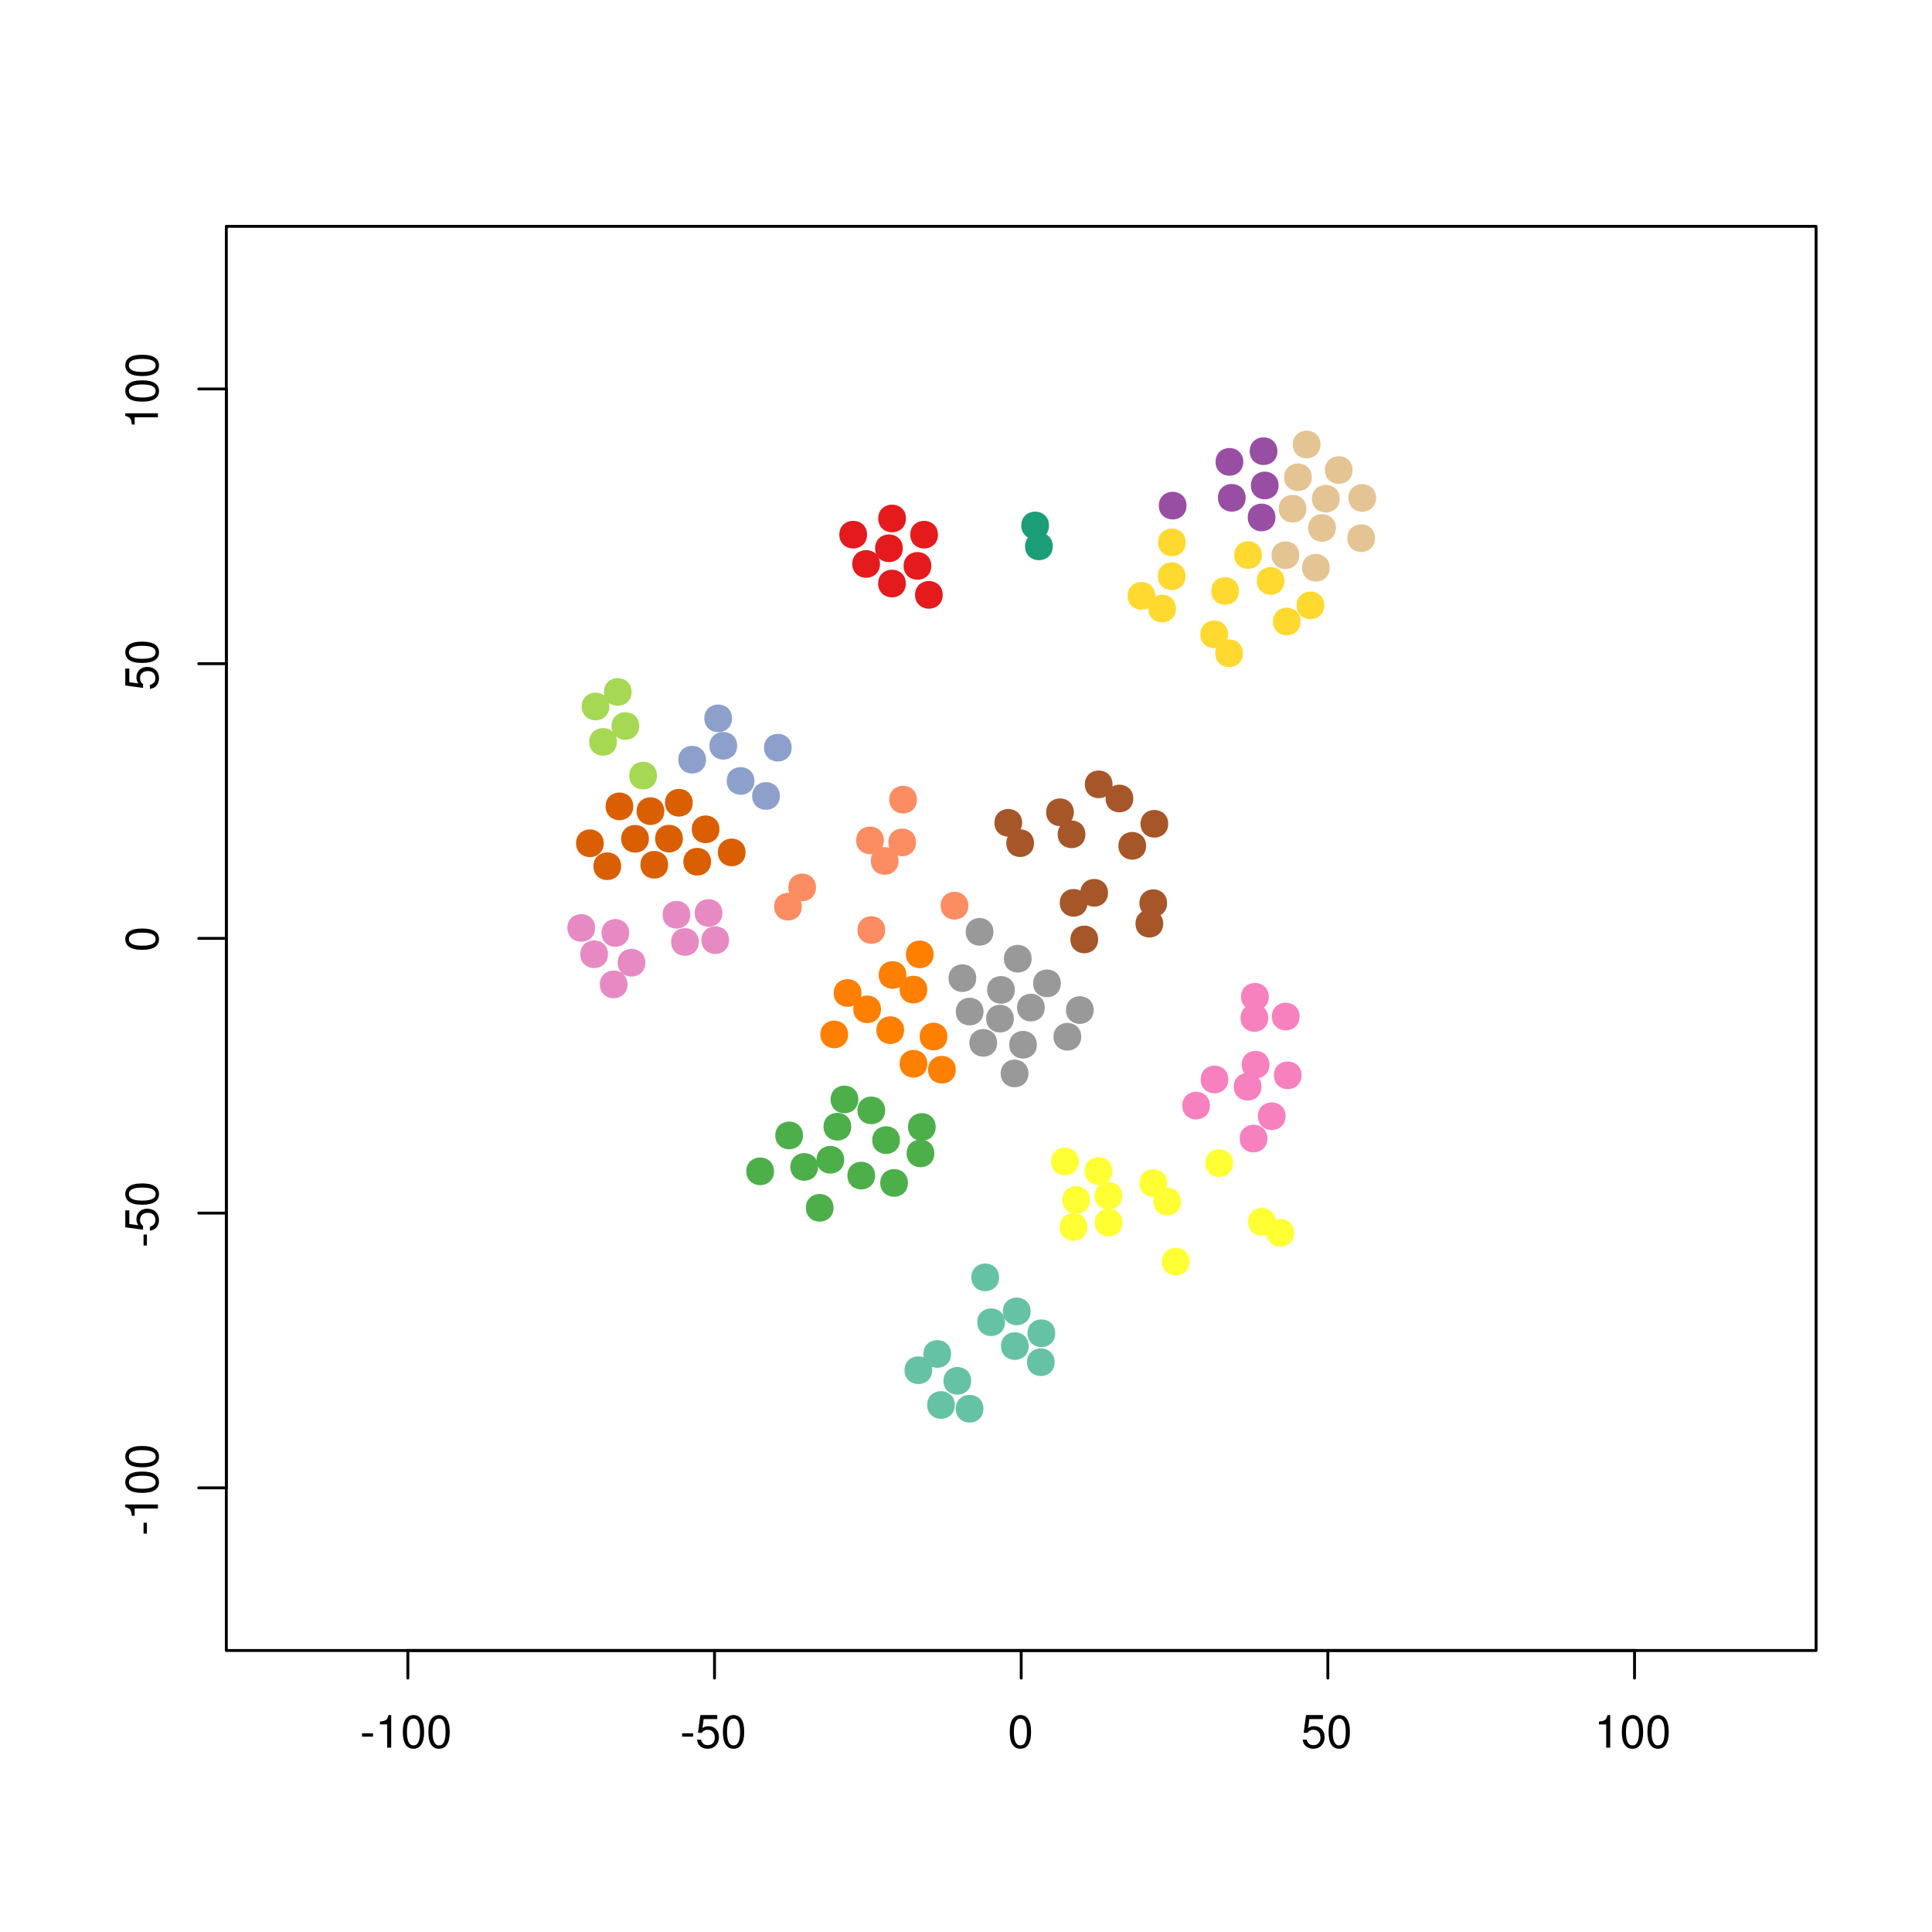 <?xml version="1.0" encoding="UTF-8"?>
<svg xmlns="http://www.w3.org/2000/svg" xmlns:xlink="http://www.w3.org/1999/xlink" width="504pt" height="504pt" viewBox="0 0 504 504" version="1.1">
<defs>
<g>
<symbol overflow="visible" id="glyph0-0">
<path style="stroke:none;" d=""/>
</symbol>
<symbol overflow="visible" id="glyph0-1">
<path style="stroke:none;" d="M 3.406 -3.75 L 0.547 -3.75 L 0.547 -2.875 L 3.406 -2.875 L 3.406 -3.75 Z M 3.406 -3.75 "/>
</symbol>
<symbol overflow="visible" id="glyph0-2">
<path style="stroke:none;" d="M 3.109 -6.062 L 3.109 0 L 4.156 0 L 4.156 -8.516 L 3.469 -8.516 C 3.094 -7.203 2.859 -7.016 1.219 -6.812 L 1.219 -6.062 L 3.109 -6.062 Z M 3.109 -6.062 "/>
</symbol>
<symbol overflow="visible" id="glyph0-3">
<path style="stroke:none;" d="M 3.297 -8.516 C 2.516 -8.516 1.781 -8.156 1.344 -7.578 C 0.797 -6.828 0.516 -5.688 0.516 -4.109 C 0.516 -1.25 1.469 0.281 3.297 0.281 C 5.094 0.281 6.078 -1.25 6.078 -4.047 C 6.078 -5.703 5.812 -6.797 5.25 -7.578 C 4.812 -8.172 4.109 -8.516 3.297 -8.516 Z M 3.297 -7.578 C 4.438 -7.578 5 -6.422 5 -4.141 C 5 -1.734 4.453 -0.594 3.281 -0.594 C 2.156 -0.594 1.594 -1.781 1.594 -4.109 C 1.594 -6.438 2.156 -7.578 3.297 -7.578 Z M 3.297 -7.578 "/>
</symbol>
<symbol overflow="visible" id="glyph0-4">
<path style="stroke:none;" d="M 5.719 -8.516 L 1.312 -8.516 L 0.688 -3.875 L 1.656 -3.875 C 2.141 -4.469 2.562 -4.672 3.219 -4.672 C 4.359 -4.672 5.078 -3.891 5.078 -2.625 C 5.078 -1.406 4.375 -0.656 3.219 -0.656 C 2.297 -0.656 1.734 -1.125 1.469 -2.094 L 0.422 -2.094 C 0.562 -1.391 0.688 -1.062 0.938 -0.75 C 1.422 -0.094 2.281 0.281 3.234 0.281 C 4.953 0.281 6.156 -0.969 6.156 -2.766 C 6.156 -4.453 5.047 -5.609 3.406 -5.609 C 2.812 -5.609 2.328 -5.453 1.844 -5.094 L 2.172 -7.469 L 5.719 -7.469 L 5.719 -8.516 Z M 5.719 -8.516 "/>
</symbol>
<symbol overflow="visible" id="glyph1-0">
<path style="stroke:none;" d=""/>
</symbol>
<symbol overflow="visible" id="glyph1-1">
<path style="stroke:none;" d="M -3.75 -3.406 L -3.75 -0.547 L -2.875 -0.547 L -2.875 -3.406 L -3.75 -3.406 Z M -3.75 -3.406 "/>
</symbol>
<symbol overflow="visible" id="glyph1-2">
<path style="stroke:none;" d="M -6.062 -3.109 L 0 -3.109 L 0 -4.156 L -8.516 -4.156 L -8.516 -3.469 C -7.203 -3.094 -7.016 -2.859 -6.812 -1.219 L -6.062 -1.219 L -6.062 -3.109 Z M -6.062 -3.109 "/>
</symbol>
<symbol overflow="visible" id="glyph1-3">
<path style="stroke:none;" d="M -8.516 -3.297 C -8.516 -2.516 -8.156 -1.781 -7.578 -1.344 C -6.828 -0.797 -5.688 -0.516 -4.109 -0.516 C -1.25 -0.516 0.281 -1.469 0.281 -3.297 C 0.281 -5.094 -1.25 -6.078 -4.047 -6.078 C -5.703 -6.078 -6.797 -5.812 -7.578 -5.25 C -8.172 -4.812 -8.516 -4.109 -8.516 -3.297 Z M -7.578 -3.297 C -7.578 -4.438 -6.422 -5 -4.141 -5 C -1.734 -5 -0.594 -4.453 -0.594 -3.281 C -0.594 -2.156 -1.781 -1.594 -4.109 -1.594 C -6.438 -1.594 -7.578 -2.156 -7.578 -3.297 Z M -7.578 -3.297 "/>
</symbol>
<symbol overflow="visible" id="glyph1-4">
<path style="stroke:none;" d="M -8.516 -5.719 L -8.516 -1.312 L -3.875 -0.688 L -3.875 -1.656 C -4.469 -2.141 -4.672 -2.562 -4.672 -3.219 C -4.672 -4.359 -3.891 -5.078 -2.625 -5.078 C -1.406 -5.078 -0.656 -4.375 -0.656 -3.219 C -0.656 -2.297 -1.125 -1.734 -2.094 -1.469 L -2.094 -0.422 C -1.391 -0.562 -1.062 -0.688 -0.75 -0.938 C -0.094 -1.422 0.281 -2.281 0.281 -3.234 C 0.281 -4.953 -0.969 -6.156 -2.766 -6.156 C -4.453 -6.156 -5.609 -5.047 -5.609 -3.406 C -5.609 -2.812 -5.453 -2.328 -5.094 -1.844 L -7.469 -2.172 L -7.469 -5.719 L -8.516 -5.719 Z M -8.516 -5.719 "/>
</symbol>
</g>
<clipPath id="clip1">
  <path d="M 59.039 59.039 L 474.758 59.039 L 474.758 431.559 L 59.039 431.559 Z M 59.039 59.039 "/>
</clipPath>
<clipPath id="clip2">
  <path d="M 0 0 L 505 0 L 505 505 L 0 505 Z M 0 0 "/>
</clipPath>
</defs>
<g id="surface0">
<rect x="0" y="0" width="504" height="504" style="fill:rgb(100%,100%,100%);fill-opacity:1;stroke:none;"/>
<g clip-path="url(#clip1)" clip-rule="nonzero">
<path style="fill-rule:nonzero;fill:rgb(90.588%,54.118%,76.471%);fill-opacity:1;stroke-width:0.75;stroke-linecap:round;stroke-linejoin:round;stroke:rgb(90.588%,54.118%,76.471%);stroke-opacity:1;stroke-miterlimit:10;" d="M 158.23 248.941 C 158.23 253.258 151.75 253.258 151.75 248.941 C 151.75 244.621 158.23 244.621 158.23 248.941 "/>
<path style="fill-rule:nonzero;fill:rgb(90.588%,54.118%,76.471%);fill-opacity:1;stroke-width:0.75;stroke-linecap:round;stroke-linejoin:round;stroke:rgb(90.588%,54.118%,76.471%);stroke-opacity:1;stroke-miterlimit:10;" d="M 167.977 251.148 C 167.977 255.469 161.5 255.469 161.5 251.148 C 161.5 246.828 167.977 246.828 167.977 251.148 "/>
<path style="fill-rule:nonzero;fill:rgb(85.098%,37.255%,0.784%);fill-opacity:1;stroke-width:0.75;stroke-linecap:round;stroke-linejoin:round;stroke:rgb(85.098%,37.255%,0.784%);stroke-opacity:1;stroke-miterlimit:10;" d="M 173.918 225.59 C 173.918 229.91 167.438 229.91 167.438 225.59 C 167.438 221.27 173.918 221.27 173.918 225.59 "/>
<path style="fill-rule:nonzero;fill:rgb(85.098%,37.255%,0.784%);fill-opacity:1;stroke-width:0.75;stroke-linecap:round;stroke-linejoin:round;stroke:rgb(85.098%,37.255%,0.784%);stroke-opacity:1;stroke-miterlimit:10;" d="M 177.762 218.773 C 177.762 223.094 171.281 223.094 171.281 218.773 C 171.281 214.453 177.762 214.453 177.762 218.773 "/>
<path style="fill-rule:nonzero;fill:rgb(90.588%,54.118%,76.471%);fill-opacity:1;stroke-width:0.75;stroke-linecap:round;stroke-linejoin:round;stroke:rgb(90.588%,54.118%,76.471%);stroke-opacity:1;stroke-miterlimit:10;" d="M 163.762 243.375 C 163.762 247.695 157.281 247.695 157.281 243.375 C 157.281 239.055 163.762 239.055 163.762 243.375 "/>
<path style="fill-rule:nonzero;fill:rgb(90.588%,54.118%,76.471%);fill-opacity:1;stroke-width:0.75;stroke-linecap:round;stroke-linejoin:round;stroke:rgb(90.588%,54.118%,76.471%);stroke-opacity:1;stroke-miterlimit:10;" d="M 154.867 242.07 C 154.867 246.391 148.387 246.391 148.387 242.07 C 148.387 237.75 154.867 237.75 154.867 242.07 "/>
<path style="fill-rule:nonzero;fill:rgb(90.588%,54.118%,76.471%);fill-opacity:1;stroke-width:0.75;stroke-linecap:round;stroke-linejoin:round;stroke:rgb(90.588%,54.118%,76.471%);stroke-opacity:1;stroke-miterlimit:10;" d="M 163.324 256.805 C 163.324 261.125 156.844 261.125 156.844 256.805 C 156.844 252.484 163.324 252.484 163.324 256.805 "/>
<path style="fill-rule:nonzero;fill:rgb(100%,85.098%,18.431%);fill-opacity:1;stroke-width:0.75;stroke-linecap:round;stroke-linejoin:round;stroke:rgb(100%,85.098%,18.431%);stroke-opacity:1;stroke-miterlimit:10;" d="M 306.391 158.754 C 306.391 163.074 299.914 163.074 299.914 158.754 C 299.914 154.434 306.391 154.434 306.391 158.754 "/>
<path style="fill-rule:nonzero;fill:rgb(100%,85.098%,18.431%);fill-opacity:1;stroke-width:0.75;stroke-linecap:round;stroke-linejoin:round;stroke:rgb(100%,85.098%,18.431%);stroke-opacity:1;stroke-miterlimit:10;" d="M 334.715 151.547 C 334.715 155.867 328.234 155.867 328.234 151.547 C 328.234 147.227 334.715 147.227 334.715 151.547 "/>
<path style="fill-rule:nonzero;fill:rgb(100%,85.098%,18.431%);fill-opacity:1;stroke-width:0.75;stroke-linecap:round;stroke-linejoin:round;stroke:rgb(100%,85.098%,18.431%);stroke-opacity:1;stroke-miterlimit:10;" d="M 323.875 170.422 C 323.875 174.742 317.398 174.742 317.398 170.422 C 317.398 166.102 323.875 166.102 323.875 170.422 "/>
<path style="fill-rule:nonzero;fill:rgb(55.294%,62.745%,79.608%);fill-opacity:1;stroke-width:0.75;stroke-linecap:round;stroke-linejoin:round;stroke:rgb(55.294%,62.745%,79.608%);stroke-opacity:1;stroke-miterlimit:10;" d="M 206.152 195.047 C 206.152 199.367 199.672 199.367 199.672 195.047 C 199.672 190.727 206.152 190.727 206.152 195.047 "/>
<path style="fill-rule:nonzero;fill:rgb(100%,85.098%,18.431%);fill-opacity:1;stroke-width:0.75;stroke-linecap:round;stroke-linejoin:round;stroke:rgb(100%,85.098%,18.431%);stroke-opacity:1;stroke-miterlimit:10;" d="M 345.09 157.922 C 345.09 162.242 338.609 162.242 338.609 157.922 C 338.609 153.602 345.09 153.602 345.09 157.922 "/>
<path style="fill-rule:nonzero;fill:rgb(100%,85.098%,18.431%);fill-opacity:1;stroke-width:0.75;stroke-linecap:round;stroke-linejoin:round;stroke:rgb(100%,85.098%,18.431%);stroke-opacity:1;stroke-miterlimit:10;" d="M 308.902 150.312 C 308.902 154.633 302.422 154.633 302.422 150.312 C 302.422 145.992 308.902 145.992 308.902 150.312 "/>
<path style="fill-rule:nonzero;fill:rgb(60%,60%,60%);fill-opacity:1;stroke-width:0.75;stroke-linecap:round;stroke-linejoin:round;stroke:rgb(60%,60%,60%);stroke-opacity:1;stroke-miterlimit:10;" d="M 264.098 265.734 C 264.098 270.055 257.621 270.055 257.621 265.734 C 257.621 261.414 264.098 261.414 264.098 265.734 "/>
<path style="fill-rule:nonzero;fill:rgb(100%,85.098%,18.431%);fill-opacity:1;stroke-width:0.75;stroke-linecap:round;stroke-linejoin:round;stroke:rgb(100%,85.098%,18.431%);stroke-opacity:1;stroke-miterlimit:10;" d="M 328.82 144.793 C 328.82 149.113 322.34 149.113 322.34 144.793 C 322.34 140.477 328.82 140.477 328.82 144.793 "/>
<path style="fill-rule:nonzero;fill:rgb(89.804%,76.863%,58.039%);fill-opacity:1;stroke-width:0.75;stroke-linecap:round;stroke-linejoin:round;stroke:rgb(89.804%,76.863%,58.039%);stroke-opacity:1;stroke-miterlimit:10;" d="M 346.52 148.102 C 346.52 152.422 340.039 152.422 340.039 148.102 C 340.039 143.781 346.52 143.781 346.52 148.102 "/>
<path style="fill-rule:nonzero;fill:rgb(89.804%,76.863%,58.039%);fill-opacity:1;stroke-width:0.75;stroke-linecap:round;stroke-linejoin:round;stroke:rgb(89.804%,76.863%,58.039%);stroke-opacity:1;stroke-miterlimit:10;" d="M 338.562 144.836 C 338.562 149.156 332.082 149.156 332.082 144.836 C 332.082 140.516 338.562 140.516 338.562 144.836 "/>
<path style="fill-rule:nonzero;fill:rgb(100%,85.098%,18.431%);fill-opacity:1;stroke-width:0.75;stroke-linecap:round;stroke-linejoin:round;stroke:rgb(100%,85.098%,18.431%);stroke-opacity:1;stroke-miterlimit:10;" d="M 319.984 165.484 C 319.984 169.805 313.504 169.805 313.504 165.484 C 313.504 161.164 319.984 161.164 319.984 165.484 "/>
<path style="fill-rule:nonzero;fill:rgb(100%,85.098%,18.431%);fill-opacity:1;stroke-width:0.75;stroke-linecap:round;stroke-linejoin:round;stroke:rgb(100%,85.098%,18.431%);stroke-opacity:1;stroke-miterlimit:10;" d="M 300.996 155.441 C 300.996 159.762 294.516 159.762 294.516 155.441 C 294.516 151.121 300.996 151.121 300.996 155.441 "/>
<path style="fill-rule:nonzero;fill:rgb(100%,85.098%,18.431%);fill-opacity:1;stroke-width:0.75;stroke-linecap:round;stroke-linejoin:round;stroke:rgb(100%,85.098%,18.431%);stroke-opacity:1;stroke-miterlimit:10;" d="M 338.926 162.137 C 338.926 166.457 332.445 166.457 332.445 162.137 C 332.445 157.816 338.926 157.816 338.926 162.137 "/>
<path style="fill-rule:nonzero;fill:rgb(100%,85.098%,18.431%);fill-opacity:1;stroke-width:0.75;stroke-linecap:round;stroke-linejoin:round;stroke:rgb(100%,85.098%,18.431%);stroke-opacity:1;stroke-miterlimit:10;" d="M 322.828 154.168 C 322.828 158.488 316.348 158.488 316.348 154.168 C 316.348 149.848 322.828 149.848 322.828 154.168 "/>
<path style="fill-rule:nonzero;fill:rgb(89.804%,76.863%,58.039%);fill-opacity:1;stroke-width:0.75;stroke-linecap:round;stroke-linejoin:round;stroke:rgb(89.804%,76.863%,58.039%);stroke-opacity:1;stroke-miterlimit:10;" d="M 340.438 132.699 C 340.438 137.02 333.957 137.02 333.957 132.699 C 333.957 128.379 340.438 128.379 340.438 132.699 "/>
<path style="fill-rule:nonzero;fill:rgb(65.098%,33.725%,15.686%);fill-opacity:1;stroke-width:0.75;stroke-linecap:round;stroke-linejoin:round;stroke:rgb(65.098%,33.725%,15.686%);stroke-opacity:1;stroke-miterlimit:10;" d="M 295.262 208.305 C 295.262 212.625 288.781 212.625 288.781 208.305 C 288.781 203.984 295.262 203.984 295.262 208.305 "/>
<path style="fill-rule:nonzero;fill:rgb(30.196%,68.627%,29.02%);fill-opacity:1;stroke-width:0.75;stroke-linecap:round;stroke-linejoin:round;stroke:rgb(30.196%,68.627%,29.02%);stroke-opacity:1;stroke-miterlimit:10;" d="M 243.363 300.879 C 243.363 305.199 236.883 305.199 236.883 300.879 C 236.883 296.559 243.363 296.559 243.363 300.879 "/>
<path style="fill-rule:nonzero;fill:rgb(65.098%,33.725%,15.686%);fill-opacity:1;stroke-width:0.75;stroke-linecap:round;stroke-linejoin:round;stroke:rgb(65.098%,33.725%,15.686%);stroke-opacity:1;stroke-miterlimit:10;" d="M 266.27 214.648 C 266.27 218.969 259.789 218.969 259.789 214.648 C 259.789 210.328 266.27 210.328 266.27 214.648 "/>
<path style="fill-rule:nonzero;fill:rgb(65.098%,33.725%,15.686%);fill-opacity:1;stroke-width:0.75;stroke-linecap:round;stroke-linejoin:round;stroke:rgb(65.098%,33.725%,15.686%);stroke-opacity:1;stroke-miterlimit:10;" d="M 298.605 220.645 C 298.605 224.965 292.125 224.965 292.125 220.645 C 292.125 216.324 298.605 216.324 298.605 220.645 "/>
<path style="fill-rule:nonzero;fill:rgb(65.098%,33.725%,15.686%);fill-opacity:1;stroke-width:0.75;stroke-linecap:round;stroke-linejoin:round;stroke:rgb(65.098%,33.725%,15.686%);stroke-opacity:1;stroke-miterlimit:10;" d="M 282.77 217.652 C 282.77 221.973 276.289 221.973 276.289 217.652 C 276.289 213.332 282.77 213.332 282.77 217.652 "/>
<path style="fill-rule:nonzero;fill:rgb(65.098%,33.725%,15.686%);fill-opacity:1;stroke-width:0.75;stroke-linecap:round;stroke-linejoin:round;stroke:rgb(65.098%,33.725%,15.686%);stroke-opacity:1;stroke-miterlimit:10;" d="M 286.094 245.07 C 286.094 249.391 279.613 249.391 279.613 245.07 C 279.613 240.75 286.094 240.75 286.094 245.07 "/>
<path style="fill-rule:nonzero;fill:rgb(65.098%,33.725%,15.686%);fill-opacity:1;stroke-width:0.75;stroke-linecap:round;stroke-linejoin:round;stroke:rgb(65.098%,33.725%,15.686%);stroke-opacity:1;stroke-miterlimit:10;" d="M 288.672 232.906 C 288.672 237.227 282.191 237.227 282.191 232.906 C 282.191 228.586 288.672 228.586 288.672 232.906 "/>
<path style="fill-rule:nonzero;fill:rgb(65.098%,33.725%,15.686%);fill-opacity:1;stroke-width:0.75;stroke-linecap:round;stroke-linejoin:round;stroke:rgb(65.098%,33.725%,15.686%);stroke-opacity:1;stroke-miterlimit:10;" d="M 283.32 235.523 C 283.32 239.844 276.84 239.844 276.84 235.523 C 276.84 231.203 283.32 231.203 283.32 235.523 "/>
<path style="fill-rule:nonzero;fill:rgb(65.098%,33.725%,15.686%);fill-opacity:1;stroke-width:0.75;stroke-linecap:round;stroke-linejoin:round;stroke:rgb(65.098%,33.725%,15.686%);stroke-opacity:1;stroke-miterlimit:10;" d="M 279.758 211.891 C 279.758 216.211 273.277 216.211 273.277 211.891 C 273.277 207.574 279.758 207.574 279.758 211.891 "/>
<path style="fill-rule:nonzero;fill:rgb(65.098%,33.725%,15.686%);fill-opacity:1;stroke-width:0.75;stroke-linecap:round;stroke-linejoin:round;stroke:rgb(65.098%,33.725%,15.686%);stroke-opacity:1;stroke-miterlimit:10;" d="M 304.379 214.902 C 304.379 219.223 297.898 219.223 297.898 214.902 C 297.898 210.582 304.379 210.582 304.379 214.902 "/>
<path style="fill-rule:nonzero;fill:rgb(65.098%,33.725%,15.686%);fill-opacity:1;stroke-width:0.75;stroke-linecap:round;stroke-linejoin:round;stroke:rgb(65.098%,33.725%,15.686%);stroke-opacity:1;stroke-miterlimit:10;" d="M 304.086 235.613 C 304.086 239.934 297.609 239.934 297.609 235.613 C 297.609 231.293 304.086 231.293 304.086 235.613 "/>
<path style="fill-rule:nonzero;fill:rgb(65.098%,33.725%,15.686%);fill-opacity:1;stroke-width:0.75;stroke-linecap:round;stroke-linejoin:round;stroke:rgb(65.098%,33.725%,15.686%);stroke-opacity:1;stroke-miterlimit:10;" d="M 269.363 219.957 C 269.363 224.277 262.883 224.277 262.883 219.957 C 262.883 215.637 269.363 215.637 269.363 219.957 "/>
<path style="fill-rule:nonzero;fill:rgb(30.196%,68.627%,29.02%);fill-opacity:1;stroke-width:0.75;stroke-linecap:round;stroke-linejoin:round;stroke:rgb(30.196%,68.627%,29.02%);stroke-opacity:1;stroke-miterlimit:10;" d="M 236.477 308.586 C 236.477 312.906 229.996 312.906 229.996 308.586 C 229.996 304.266 236.477 304.266 236.477 308.586 "/>
<path style="fill-rule:nonzero;fill:rgb(65.098%,33.725%,15.686%);fill-opacity:1;stroke-width:0.75;stroke-linecap:round;stroke-linejoin:round;stroke:rgb(65.098%,33.725%,15.686%);stroke-opacity:1;stroke-miterlimit:10;" d="M 289.852 204.609 C 289.852 208.93 283.371 208.93 283.371 204.609 C 283.371 200.289 289.852 200.289 289.852 204.609 "/>
<path style="fill-rule:nonzero;fill:rgb(65.098%,33.725%,15.686%);fill-opacity:1;stroke-width:0.75;stroke-linecap:round;stroke-linejoin:round;stroke:rgb(65.098%,33.725%,15.686%);stroke-opacity:1;stroke-miterlimit:10;" d="M 303.066 240.961 C 303.066 245.281 296.586 245.281 296.586 240.961 C 296.586 236.641 303.066 236.641 303.066 240.961 "/>
<path style="fill-rule:nonzero;fill:rgb(55.294%,62.745%,79.608%);fill-opacity:1;stroke-width:0.75;stroke-linecap:round;stroke-linejoin:round;stroke:rgb(55.294%,62.745%,79.608%);stroke-opacity:1;stroke-miterlimit:10;" d="M 196.434 203.719 C 196.434 208.039 189.953 208.039 189.953 203.719 C 189.953 199.402 196.434 199.402 196.434 203.719 "/>
<path style="fill-rule:nonzero;fill:rgb(55.294%,62.745%,79.608%);fill-opacity:1;stroke-width:0.75;stroke-linecap:round;stroke-linejoin:round;stroke:rgb(55.294%,62.745%,79.608%);stroke-opacity:1;stroke-miterlimit:10;" d="M 191.93 194.551 C 191.93 198.867 185.449 198.867 185.449 194.551 C 185.449 190.23 191.93 190.23 191.93 194.551 "/>
<path style="fill-rule:nonzero;fill:rgb(55.294%,62.745%,79.608%);fill-opacity:1;stroke-width:0.75;stroke-linecap:round;stroke-linejoin:round;stroke:rgb(55.294%,62.745%,79.608%);stroke-opacity:1;stroke-miterlimit:10;" d="M 183.797 198.18 C 183.797 202.5 177.316 202.5 177.316 198.18 C 177.316 193.859 183.797 193.859 183.797 198.18 "/>
<path style="fill-rule:nonzero;fill:rgb(55.294%,62.745%,79.608%);fill-opacity:1;stroke-width:0.75;stroke-linecap:round;stroke-linejoin:round;stroke:rgb(55.294%,62.745%,79.608%);stroke-opacity:1;stroke-miterlimit:10;" d="M 190.59 187.398 C 190.59 191.715 184.109 191.715 184.109 187.398 C 184.109 183.078 190.59 183.078 190.59 187.398 "/>
<path style="fill-rule:nonzero;fill:rgb(89.412%,10.196%,10.98%);fill-opacity:1;stroke-width:0.75;stroke-linecap:round;stroke-linejoin:round;stroke:rgb(89.412%,10.196%,10.98%);stroke-opacity:1;stroke-miterlimit:10;" d="M 242.578 147.625 C 242.578 151.945 236.098 151.945 236.098 147.625 C 236.098 143.305 242.578 143.305 242.578 147.625 "/>
<path style="fill-rule:nonzero;fill:rgb(89.412%,10.196%,10.98%);fill-opacity:1;stroke-width:0.75;stroke-linecap:round;stroke-linejoin:round;stroke:rgb(89.412%,10.196%,10.98%);stroke-opacity:1;stroke-miterlimit:10;" d="M 235.137 143.031 C 235.137 147.352 228.66 147.352 228.66 143.031 C 228.66 138.711 235.137 138.711 235.137 143.031 "/>
<path style="fill-rule:nonzero;fill:rgb(10.588%,61.961%,46.667%);fill-opacity:1;stroke-width:0.75;stroke-linecap:round;stroke-linejoin:round;stroke:rgb(10.588%,61.961%,46.667%);stroke-opacity:1;stroke-miterlimit:10;" d="M 274.258 142.531 C 274.258 146.852 267.777 146.852 267.777 142.531 C 267.777 138.211 274.258 138.211 274.258 142.531 "/>
<path style="fill-rule:nonzero;fill:rgb(89.412%,10.196%,10.98%);fill-opacity:1;stroke-width:0.75;stroke-linecap:round;stroke-linejoin:round;stroke:rgb(89.412%,10.196%,10.98%);stroke-opacity:1;stroke-miterlimit:10;" d="M 235.93 152.227 C 235.93 156.547 229.449 156.547 229.449 152.227 C 229.449 147.906 235.93 147.906 235.93 152.227 "/>
<path style="fill-rule:nonzero;fill:rgb(10.588%,61.961%,46.667%);fill-opacity:1;stroke-width:0.75;stroke-linecap:round;stroke-linejoin:round;stroke:rgb(10.588%,61.961%,46.667%);stroke-opacity:1;stroke-miterlimit:10;" d="M 273.277 137.078 C 273.277 141.398 266.797 141.398 266.797 137.078 C 266.797 132.758 273.277 132.758 273.277 137.078 "/>
<path style="fill-rule:nonzero;fill:rgb(89.412%,10.196%,10.98%);fill-opacity:1;stroke-width:0.75;stroke-linecap:round;stroke-linejoin:round;stroke:rgb(89.412%,10.196%,10.98%);stroke-opacity:1;stroke-miterlimit:10;" d="M 244.312 139.48 C 244.312 143.801 237.836 143.801 237.836 139.48 C 237.836 135.16 244.312 135.16 244.312 139.48 "/>
<path style="fill-rule:nonzero;fill:rgb(89.412%,10.196%,10.98%);fill-opacity:1;stroke-width:0.75;stroke-linecap:round;stroke-linejoin:round;stroke:rgb(89.412%,10.196%,10.98%);stroke-opacity:1;stroke-miterlimit:10;" d="M 229.188 147.117 C 229.188 151.438 222.707 151.438 222.707 147.117 C 222.707 142.797 229.188 142.797 229.188 147.117 "/>
<path style="fill-rule:nonzero;fill:rgb(89.412%,10.196%,10.98%);fill-opacity:1;stroke-width:0.75;stroke-linecap:round;stroke-linejoin:round;stroke:rgb(89.412%,10.196%,10.98%);stroke-opacity:1;stroke-miterlimit:10;" d="M 235.957 135.254 C 235.957 139.574 229.477 139.574 229.477 135.254 C 229.477 130.934 235.957 130.934 235.957 135.254 "/>
<path style="fill-rule:nonzero;fill:rgb(89.412%,10.196%,10.98%);fill-opacity:1;stroke-width:0.75;stroke-linecap:round;stroke-linejoin:round;stroke:rgb(89.412%,10.196%,10.98%);stroke-opacity:1;stroke-miterlimit:10;" d="M 245.559 155.184 C 245.559 159.504 239.078 159.504 239.078 155.184 C 239.078 150.863 245.559 150.863 245.559 155.184 "/>
<path style="fill-rule:nonzero;fill:rgb(89.412%,10.196%,10.98%);fill-opacity:1;stroke-width:0.75;stroke-linecap:round;stroke-linejoin:round;stroke:rgb(89.412%,10.196%,10.98%);stroke-opacity:1;stroke-miterlimit:10;" d="M 225.812 139.477 C 225.812 143.797 219.332 143.797 219.332 139.477 C 219.332 135.156 225.812 135.156 225.812 139.477 "/>
<path style="fill-rule:nonzero;fill:rgb(60%,60%,60%);fill-opacity:1;stroke-width:0.75;stroke-linecap:round;stroke-linejoin:round;stroke:rgb(60%,60%,60%);stroke-opacity:1;stroke-miterlimit:10;" d="M 264.363 258.242 C 264.363 262.562 257.883 262.562 257.883 258.242 C 257.883 253.922 264.363 253.922 264.363 258.242 "/>
<path style="fill-rule:nonzero;fill:rgb(60%,60%,60%);fill-opacity:1;stroke-width:0.75;stroke-linecap:round;stroke-linejoin:round;stroke:rgb(60%,60%,60%);stroke-opacity:1;stroke-miterlimit:10;" d="M 284.934 263.5 C 284.934 267.82 278.453 267.82 278.453 263.5 C 278.453 259.18 284.934 259.18 284.934 263.5 "/>
<path style="fill-rule:nonzero;fill:rgb(60%,60%,60%);fill-opacity:1;stroke-width:0.75;stroke-linecap:round;stroke-linejoin:round;stroke:rgb(60%,60%,60%);stroke-opacity:1;stroke-miterlimit:10;" d="M 281.684 270.457 C 281.684 274.777 275.203 274.777 275.203 270.457 C 275.203 266.137 281.684 266.137 281.684 270.457 "/>
<path style="fill-rule:nonzero;fill:rgb(60%,60%,60%);fill-opacity:1;stroke-width:0.75;stroke-linecap:round;stroke-linejoin:round;stroke:rgb(60%,60%,60%);stroke-opacity:1;stroke-miterlimit:10;" d="M 268.746 250.098 C 268.746 254.418 262.266 254.418 262.266 250.098 C 262.266 245.781 268.746 245.781 268.746 250.098 "/>
<path style="fill-rule:nonzero;fill:rgb(60%,60%,60%);fill-opacity:1;stroke-width:0.75;stroke-linecap:round;stroke-linejoin:round;stroke:rgb(60%,60%,60%);stroke-opacity:1;stroke-miterlimit:10;" d="M 259.734 272.051 C 259.734 276.371 253.254 276.371 253.254 272.051 C 253.254 267.73 259.734 267.73 259.734 272.051 "/>
<path style="fill-rule:nonzero;fill:rgb(60%,60%,60%);fill-opacity:1;stroke-width:0.75;stroke-linecap:round;stroke-linejoin:round;stroke:rgb(60%,60%,60%);stroke-opacity:1;stroke-miterlimit:10;" d="M 272.172 262.848 C 272.172 267.168 265.691 267.168 265.691 262.848 C 265.691 258.527 272.172 258.527 272.172 262.848 "/>
<path style="fill-rule:nonzero;fill:rgb(60%,60%,60%);fill-opacity:1;stroke-width:0.75;stroke-linecap:round;stroke-linejoin:round;stroke:rgb(60%,60%,60%);stroke-opacity:1;stroke-miterlimit:10;" d="M 258.781 243.094 C 258.781 247.414 252.301 247.414 252.301 243.094 C 252.301 238.773 258.781 238.773 258.781 243.094 "/>
<path style="fill-rule:nonzero;fill:rgb(60%,60%,60%);fill-opacity:1;stroke-width:0.75;stroke-linecap:round;stroke-linejoin:round;stroke:rgb(60%,60%,60%);stroke-opacity:1;stroke-miterlimit:10;" d="M 256.195 263.891 C 256.195 268.211 249.715 268.211 249.715 263.891 C 249.715 259.574 256.195 259.574 256.195 263.891 "/>
<path style="fill-rule:nonzero;fill:rgb(60%,60%,60%);fill-opacity:1;stroke-width:0.75;stroke-linecap:round;stroke-linejoin:round;stroke:rgb(60%,60%,60%);stroke-opacity:1;stroke-miterlimit:10;" d="M 276.367 256.531 C 276.367 260.852 269.887 260.852 269.887 256.531 C 269.887 252.211 276.367 252.211 276.367 256.531 "/>
<path style="fill-rule:nonzero;fill:rgb(60%,60%,60%);fill-opacity:1;stroke-width:0.75;stroke-linecap:round;stroke-linejoin:round;stroke:rgb(60%,60%,60%);stroke-opacity:1;stroke-miterlimit:10;" d="M 267.91 280.031 C 267.91 284.352 261.43 284.352 261.43 280.031 C 261.43 275.711 267.91 275.711 267.91 280.031 "/>
<path style="fill-rule:nonzero;fill:rgb(60%,60%,60%);fill-opacity:1;stroke-width:0.75;stroke-linecap:round;stroke-linejoin:round;stroke:rgb(60%,60%,60%);stroke-opacity:1;stroke-miterlimit:10;" d="M 270.117 272.543 C 270.117 276.863 263.637 276.863 263.637 272.543 C 263.637 268.223 270.117 268.223 270.117 272.543 "/>
<path style="fill-rule:nonzero;fill:rgb(89.804%,76.863%,58.039%);fill-opacity:1;stroke-width:0.75;stroke-linecap:round;stroke-linejoin:round;stroke:rgb(89.804%,76.863%,58.039%);stroke-opacity:1;stroke-miterlimit:10;" d="M 358.605 129.898 C 358.605 134.219 352.125 134.219 352.125 129.898 C 352.125 125.582 358.605 125.582 358.605 129.898 "/>
<path style="fill-rule:nonzero;fill:rgb(59.608%,30.588%,63.922%);fill-opacity:1;stroke-width:0.75;stroke-linecap:round;stroke-linejoin:round;stroke:rgb(59.608%,30.588%,63.922%);stroke-opacity:1;stroke-miterlimit:10;" d="M 333.172 126.648 C 333.172 130.969 326.691 130.969 326.691 126.648 C 326.691 122.328 333.172 122.328 333.172 126.648 "/>
<path style="fill-rule:nonzero;fill:rgb(89.804%,76.863%,58.039%);fill-opacity:1;stroke-width:0.75;stroke-linecap:round;stroke-linejoin:round;stroke:rgb(89.804%,76.863%,58.039%);stroke-opacity:1;stroke-miterlimit:10;" d="M 349.102 130.098 C 349.102 134.418 342.621 134.418 342.621 130.098 C 342.621 125.777 349.102 125.777 349.102 130.098 "/>
<path style="fill-rule:nonzero;fill:rgb(59.608%,30.588%,63.922%);fill-opacity:1;stroke-width:0.75;stroke-linecap:round;stroke-linejoin:round;stroke:rgb(59.608%,30.588%,63.922%);stroke-opacity:1;stroke-miterlimit:10;" d="M 323.961 120.488 C 323.961 124.809 317.48 124.809 317.48 120.488 C 317.48 116.168 323.961 116.168 323.961 120.488 "/>
<path style="fill-rule:nonzero;fill:rgb(59.608%,30.588%,63.922%);fill-opacity:1;stroke-width:0.75;stroke-linecap:round;stroke-linejoin:round;stroke:rgb(59.608%,30.588%,63.922%);stroke-opacity:1;stroke-miterlimit:10;" d="M 324.574 129.863 C 324.574 134.184 318.094 134.184 318.094 129.863 C 318.094 125.543 324.574 125.543 324.574 129.863 "/>
<path style="fill-rule:nonzero;fill:rgb(60%,60%,60%);fill-opacity:1;stroke-width:0.75;stroke-linecap:round;stroke-linejoin:round;stroke:rgb(60%,60%,60%);stroke-opacity:1;stroke-miterlimit:10;" d="M 254.293 255.164 C 254.293 259.484 247.812 259.484 247.812 255.164 C 247.812 250.844 254.293 250.844 254.293 255.164 "/>
<path style="fill-rule:nonzero;fill:rgb(59.608%,30.588%,63.922%);fill-opacity:1;stroke-width:0.75;stroke-linecap:round;stroke-linejoin:round;stroke:rgb(59.608%,30.588%,63.922%);stroke-opacity:1;stroke-miterlimit:10;" d="M 309.152 131.898 C 309.152 136.219 302.672 136.219 302.672 131.898 C 302.672 127.582 309.152 127.582 309.152 131.898 "/>
<path style="fill-rule:nonzero;fill:rgb(89.804%,76.863%,58.039%);fill-opacity:1;stroke-width:0.75;stroke-linecap:round;stroke-linejoin:round;stroke:rgb(89.804%,76.863%,58.039%);stroke-opacity:1;stroke-miterlimit:10;" d="M 341.84 124.504 C 341.84 128.824 335.359 128.824 335.359 124.504 C 335.359 120.184 341.84 120.184 341.84 124.504 "/>
<path style="fill-rule:nonzero;fill:rgb(89.804%,76.863%,58.039%);fill-opacity:1;stroke-width:0.75;stroke-linecap:round;stroke-linejoin:round;stroke:rgb(89.804%,76.863%,58.039%);stroke-opacity:1;stroke-miterlimit:10;" d="M 358.328 140.395 C 358.328 144.715 351.848 144.715 351.848 140.395 C 351.848 136.074 358.328 136.074 358.328 140.395 "/>
<path style="fill-rule:nonzero;fill:rgb(89.804%,76.863%,58.039%);fill-opacity:1;stroke-width:0.75;stroke-linecap:round;stroke-linejoin:round;stroke:rgb(89.804%,76.863%,58.039%);stroke-opacity:1;stroke-miterlimit:10;" d="M 344.102 115.957 C 344.102 120.277 337.625 120.277 337.625 115.957 C 337.625 111.637 344.102 111.637 344.102 115.957 "/>
<path style="fill-rule:nonzero;fill:rgb(59.608%,30.588%,63.922%);fill-opacity:1;stroke-width:0.75;stroke-linecap:round;stroke-linejoin:round;stroke:rgb(59.608%,30.588%,63.922%);stroke-opacity:1;stroke-miterlimit:10;" d="M 332.863 117.703 C 332.863 122.023 326.383 122.023 326.383 117.703 C 326.383 113.383 332.863 113.383 332.863 117.703 "/>
<path style="fill-rule:nonzero;fill:rgb(100%,85.098%,18.431%);fill-opacity:1;stroke-width:0.75;stroke-linecap:round;stroke-linejoin:round;stroke:rgb(100%,85.098%,18.431%);stroke-opacity:1;stroke-miterlimit:10;" d="M 308.957 141.488 C 308.957 145.809 302.477 145.809 302.477 141.488 C 302.477 137.172 308.957 137.172 308.957 141.488 "/>
<path style="fill-rule:nonzero;fill:rgb(89.804%,76.863%,58.039%);fill-opacity:1;stroke-width:0.75;stroke-linecap:round;stroke-linejoin:round;stroke:rgb(89.804%,76.863%,58.039%);stroke-opacity:1;stroke-miterlimit:10;" d="M 348.113 137.719 C 348.113 142.039 341.633 142.039 341.633 137.719 C 341.633 133.398 348.113 133.398 348.113 137.719 "/>
<path style="fill-rule:nonzero;fill:rgb(59.608%,30.588%,63.922%);fill-opacity:1;stroke-width:0.75;stroke-linecap:round;stroke-linejoin:round;stroke:rgb(59.608%,30.588%,63.922%);stroke-opacity:1;stroke-miterlimit:10;" d="M 332.348 134.988 C 332.348 139.309 325.867 139.309 325.867 134.988 C 325.867 130.668 332.348 130.668 332.348 134.988 "/>
<path style="fill-rule:nonzero;fill:rgb(89.804%,76.863%,58.039%);fill-opacity:1;stroke-width:0.75;stroke-linecap:round;stroke-linejoin:round;stroke:rgb(89.804%,76.863%,58.039%);stroke-opacity:1;stroke-miterlimit:10;" d="M 352.48 122.625 C 352.48 126.945 346 126.945 346 122.625 C 346 118.305 352.48 118.305 352.48 122.625 "/>
<path style="fill-rule:nonzero;fill:rgb(96.863%,50.588%,74.902%);fill-opacity:1;stroke-width:0.75;stroke-linecap:round;stroke-linejoin:round;stroke:rgb(96.863%,50.588%,74.902%);stroke-opacity:1;stroke-miterlimit:10;" d="M 315.266 288.426 C 315.266 292.746 308.785 292.746 308.785 288.426 C 308.785 284.105 315.266 284.105 315.266 288.426 "/>
<path style="fill-rule:nonzero;fill:rgb(100%,100%,20%);fill-opacity:1;stroke-width:0.75;stroke-linecap:round;stroke-linejoin:round;stroke:rgb(100%,100%,20%);stroke-opacity:1;stroke-miterlimit:10;" d="M 304.105 308.652 C 304.105 312.973 297.625 312.973 297.625 308.652 C 297.625 304.336 304.105 304.336 304.105 308.652 "/>
<path style="fill-rule:nonzero;fill:rgb(65.098%,84.706%,32.941%);fill-opacity:1;stroke-width:0.75;stroke-linecap:round;stroke-linejoin:round;stroke:rgb(65.098%,84.706%,32.941%);stroke-opacity:1;stroke-miterlimit:10;" d="M 164.398 180.512 C 164.398 184.832 157.918 184.832 157.918 180.512 C 157.918 176.191 164.398 176.191 164.398 180.512 "/>
<path style="fill-rule:nonzero;fill:rgb(65.098%,84.706%,32.941%);fill-opacity:1;stroke-width:0.75;stroke-linecap:round;stroke-linejoin:round;stroke:rgb(65.098%,84.706%,32.941%);stroke-opacity:1;stroke-miterlimit:10;" d="M 158.598 184.301 C 158.598 188.621 152.117 188.621 152.117 184.301 C 152.117 179.98 158.598 179.98 158.598 184.301 "/>
<path style="fill-rule:nonzero;fill:rgb(65.098%,84.706%,32.941%);fill-opacity:1;stroke-width:0.75;stroke-linecap:round;stroke-linejoin:round;stroke:rgb(65.098%,84.706%,32.941%);stroke-opacity:1;stroke-miterlimit:10;" d="M 166.387 189.406 C 166.387 193.723 159.906 193.723 159.906 189.406 C 159.906 185.086 166.387 185.086 166.387 189.406 "/>
<path style="fill-rule:nonzero;fill:rgb(65.098%,84.706%,32.941%);fill-opacity:1;stroke-width:0.75;stroke-linecap:round;stroke-linejoin:round;stroke:rgb(65.098%,84.706%,32.941%);stroke-opacity:1;stroke-miterlimit:10;" d="M 160.555 193.539 C 160.555 197.855 154.074 197.855 154.074 193.539 C 154.074 189.219 160.555 189.219 160.555 193.539 "/>
<path style="fill-rule:nonzero;fill:rgb(100%,49.804%,0%);fill-opacity:1;stroke-width:0.75;stroke-linecap:round;stroke-linejoin:round;stroke:rgb(100%,49.804%,0%);stroke-opacity:1;stroke-miterlimit:10;" d="M 235.48 268.738 C 235.48 273.059 229 273.059 229 268.738 C 229 264.418 235.48 264.418 235.48 268.738 "/>
<path style="fill-rule:nonzero;fill:rgb(100%,49.804%,0%);fill-opacity:1;stroke-width:0.75;stroke-linecap:round;stroke-linejoin:round;stroke:rgb(100%,49.804%,0%);stroke-opacity:1;stroke-miterlimit:10;" d="M 229.449 263.301 C 229.449 267.621 222.973 267.621 222.973 263.301 C 222.973 258.98 229.449 258.98 229.449 263.301 "/>
<path style="fill-rule:nonzero;fill:rgb(100%,49.804%,0%);fill-opacity:1;stroke-width:0.75;stroke-linecap:round;stroke-linejoin:round;stroke:rgb(100%,49.804%,0%);stroke-opacity:1;stroke-miterlimit:10;" d="M 224.344 259.039 C 224.344 263.359 217.863 263.359 217.863 259.039 C 217.863 254.719 224.344 254.719 224.344 259.039 "/>
<path style="fill-rule:nonzero;fill:rgb(85.098%,37.255%,0.784%);fill-opacity:1;stroke-width:0.75;stroke-linecap:round;stroke-linejoin:round;stroke:rgb(85.098%,37.255%,0.784%);stroke-opacity:1;stroke-miterlimit:10;" d="M 168.902 218.816 C 168.902 223.137 162.422 223.137 162.422 218.816 C 162.422 214.5 168.902 214.5 168.902 218.816 "/>
<path style="fill-rule:nonzero;fill:rgb(90.588%,54.118%,76.471%);fill-opacity:1;stroke-width:0.75;stroke-linecap:round;stroke-linejoin:round;stroke:rgb(90.588%,54.118%,76.471%);stroke-opacity:1;stroke-miterlimit:10;" d="M 179.707 238.637 C 179.707 242.957 173.227 242.957 173.227 238.637 C 173.227 234.316 179.707 234.316 179.707 238.637 "/>
<path style="fill-rule:nonzero;fill:rgb(90.588%,54.118%,76.471%);fill-opacity:1;stroke-width:0.75;stroke-linecap:round;stroke-linejoin:round;stroke:rgb(90.588%,54.118%,76.471%);stroke-opacity:1;stroke-miterlimit:10;" d="M 188.074 238.168 C 188.074 242.488 181.594 242.488 181.594 238.168 C 181.594 233.848 188.074 233.848 188.074 238.168 "/>
<path style="fill-rule:nonzero;fill:rgb(90.588%,54.118%,76.471%);fill-opacity:1;stroke-width:0.75;stroke-linecap:round;stroke-linejoin:round;stroke:rgb(90.588%,54.118%,76.471%);stroke-opacity:1;stroke-miterlimit:10;" d="M 189.82 245.258 C 189.82 249.578 183.34 249.578 183.34 245.258 C 183.34 240.938 189.82 240.938 189.82 245.258 "/>
<path style="fill-rule:nonzero;fill:rgb(90.588%,54.118%,76.471%);fill-opacity:1;stroke-width:0.75;stroke-linecap:round;stroke-linejoin:round;stroke:rgb(90.588%,54.118%,76.471%);stroke-opacity:1;stroke-miterlimit:10;" d="M 181.922 245.734 C 181.922 250.055 175.445 250.055 175.445 245.734 C 175.445 241.414 181.922 241.414 181.922 245.734 "/>
<path style="fill-rule:nonzero;fill:rgb(100%,49.804%,0%);fill-opacity:1;stroke-width:0.75;stroke-linecap:round;stroke-linejoin:round;stroke:rgb(100%,49.804%,0%);stroke-opacity:1;stroke-miterlimit:10;" d="M 246.77 270.398 C 246.77 274.719 240.289 274.719 240.289 270.398 C 240.289 266.082 246.77 266.082 246.77 270.398 "/>
<path style="fill-rule:nonzero;fill:rgb(85.098%,37.255%,0.784%);fill-opacity:1;stroke-width:0.75;stroke-linecap:round;stroke-linejoin:round;stroke:rgb(85.098%,37.255%,0.784%);stroke-opacity:1;stroke-miterlimit:10;" d="M 194.117 222.367 C 194.117 226.688 187.641 226.688 187.641 222.367 C 187.641 218.047 194.117 218.047 194.117 222.367 "/>
<path style="fill-rule:nonzero;fill:rgb(85.098%,37.255%,0.784%);fill-opacity:1;stroke-width:0.75;stroke-linecap:round;stroke-linejoin:round;stroke:rgb(85.098%,37.255%,0.784%);stroke-opacity:1;stroke-miterlimit:10;" d="M 185.121 224.793 C 185.121 229.113 178.641 229.113 178.641 224.793 C 178.641 220.473 185.121 220.473 185.121 224.793 "/>
<path style="fill-rule:nonzero;fill:rgb(96.863%,50.588%,74.902%);fill-opacity:1;stroke-width:0.75;stroke-linecap:round;stroke-linejoin:round;stroke:rgb(96.863%,50.588%,74.902%);stroke-opacity:1;stroke-miterlimit:10;" d="M 330.473 265.559 C 330.473 269.879 323.992 269.879 323.992 265.559 C 323.992 261.238 330.473 261.238 330.473 265.559 "/>
<path style="fill-rule:nonzero;fill:rgb(96.863%,50.588%,74.902%);fill-opacity:1;stroke-width:0.75;stroke-linecap:round;stroke-linejoin:round;stroke:rgb(96.863%,50.588%,74.902%);stroke-opacity:1;stroke-miterlimit:10;" d="M 330.613 260.031 C 330.613 264.352 324.133 264.352 324.133 260.031 C 324.133 255.711 330.613 255.711 330.613 260.031 "/>
<path style="fill-rule:nonzero;fill:rgb(96.863%,50.588%,74.902%);fill-opacity:1;stroke-width:0.75;stroke-linecap:round;stroke-linejoin:round;stroke:rgb(96.863%,50.588%,74.902%);stroke-opacity:1;stroke-miterlimit:10;" d="M 330.773 277.754 C 330.773 282.07 324.293 282.07 324.293 277.754 C 324.293 273.434 330.773 273.434 330.773 277.754 "/>
<path style="fill-rule:nonzero;fill:rgb(96.863%,50.588%,74.902%);fill-opacity:1;stroke-width:0.75;stroke-linecap:round;stroke-linejoin:round;stroke:rgb(96.863%,50.588%,74.902%);stroke-opacity:1;stroke-miterlimit:10;" d="M 338.648 265.18 C 338.648 269.5 332.168 269.5 332.168 265.18 C 332.168 260.859 338.648 260.859 338.648 265.18 "/>
<path style="fill-rule:nonzero;fill:rgb(96.863%,50.588%,74.902%);fill-opacity:1;stroke-width:0.75;stroke-linecap:round;stroke-linejoin:round;stroke:rgb(96.863%,50.588%,74.902%);stroke-opacity:1;stroke-miterlimit:10;" d="M 328.707 283.492 C 328.707 287.812 322.227 287.812 322.227 283.492 C 322.227 279.176 328.707 279.176 328.707 283.492 "/>
<path style="fill-rule:nonzero;fill:rgb(96.863%,50.588%,74.902%);fill-opacity:1;stroke-width:0.75;stroke-linecap:round;stroke-linejoin:round;stroke:rgb(96.863%,50.588%,74.902%);stroke-opacity:1;stroke-miterlimit:10;" d="M 330.246 297.023 C 330.246 301.344 323.766 301.344 323.766 297.023 C 323.766 292.707 330.246 292.707 330.246 297.023 "/>
<path style="fill-rule:nonzero;fill:rgb(96.863%,50.588%,74.902%);fill-opacity:1;stroke-width:0.75;stroke-linecap:round;stroke-linejoin:round;stroke:rgb(96.863%,50.588%,74.902%);stroke-opacity:1;stroke-miterlimit:10;" d="M 334.996 291.184 C 334.996 295.504 328.52 295.504 328.52 291.184 C 328.52 286.863 334.996 286.863 334.996 291.184 "/>
<path style="fill-rule:nonzero;fill:rgb(96.863%,50.588%,74.902%);fill-opacity:1;stroke-width:0.75;stroke-linecap:round;stroke-linejoin:round;stroke:rgb(96.863%,50.588%,74.902%);stroke-opacity:1;stroke-miterlimit:10;" d="M 320.07 281.598 C 320.07 285.918 313.59 285.918 313.59 281.598 C 313.59 277.281 320.07 277.281 320.07 281.598 "/>
<path style="fill-rule:nonzero;fill:rgb(96.863%,50.588%,74.902%);fill-opacity:1;stroke-width:0.75;stroke-linecap:round;stroke-linejoin:round;stroke:rgb(96.863%,50.588%,74.902%);stroke-opacity:1;stroke-miterlimit:10;" d="M 339.172 280.516 C 339.172 284.836 332.691 284.836 332.691 280.516 C 332.691 276.195 339.172 276.195 339.172 280.516 "/>
<path style="fill-rule:nonzero;fill:rgb(100%,49.804%,0%);fill-opacity:1;stroke-width:0.75;stroke-linecap:round;stroke-linejoin:round;stroke:rgb(100%,49.804%,0%);stroke-opacity:1;stroke-miterlimit:10;" d="M 241.535 258.164 C 241.535 262.484 235.055 262.484 235.055 258.164 C 235.055 253.844 241.535 253.844 241.535 258.164 "/>
<path style="fill-rule:nonzero;fill:rgb(98.824%,55.294%,38.431%);fill-opacity:1;stroke-width:0.75;stroke-linecap:round;stroke-linejoin:round;stroke:rgb(98.824%,55.294%,38.431%);stroke-opacity:1;stroke-miterlimit:10;" d="M 230.191 219.227 C 230.191 223.547 223.711 223.547 223.711 219.227 C 223.711 214.906 230.191 214.906 230.191 219.227 "/>
<path style="fill-rule:nonzero;fill:rgb(98.824%,55.294%,38.431%);fill-opacity:1;stroke-width:0.75;stroke-linecap:round;stroke-linejoin:round;stroke:rgb(98.824%,55.294%,38.431%);stroke-opacity:1;stroke-miterlimit:10;" d="M 234.031 224.594 C 234.031 228.914 227.551 228.914 227.551 224.594 C 227.551 220.273 234.031 220.273 234.031 224.594 "/>
<path style="fill-rule:nonzero;fill:rgb(100%,49.804%,0%);fill-opacity:1;stroke-width:0.75;stroke-linecap:round;stroke-linejoin:round;stroke:rgb(100%,49.804%,0%);stroke-opacity:1;stroke-miterlimit:10;" d="M 243.176 248.961 C 243.176 253.281 236.695 253.281 236.695 248.961 C 236.695 244.641 243.176 244.641 243.176 248.961 "/>
<path style="fill-rule:nonzero;fill:rgb(100%,49.804%,0%);fill-opacity:1;stroke-width:0.75;stroke-linecap:round;stroke-linejoin:round;stroke:rgb(100%,49.804%,0%);stroke-opacity:1;stroke-miterlimit:10;" d="M 236.074 254.34 C 236.074 258.66 229.594 258.66 229.594 254.34 C 229.594 250.02 236.074 250.02 236.074 254.34 "/>
<path style="fill-rule:nonzero;fill:rgb(85.098%,37.255%,0.784%);fill-opacity:1;stroke-width:0.75;stroke-linecap:round;stroke-linejoin:round;stroke:rgb(85.098%,37.255%,0.784%);stroke-opacity:1;stroke-miterlimit:10;" d="M 172.922 211.602 C 172.922 215.922 166.441 215.922 166.441 211.602 C 166.441 207.281 172.922 207.281 172.922 211.602 "/>
<path style="fill-rule:nonzero;fill:rgb(85.098%,37.255%,0.784%);fill-opacity:1;stroke-width:0.75;stroke-linecap:round;stroke-linejoin:round;stroke:rgb(85.098%,37.255%,0.784%);stroke-opacity:1;stroke-miterlimit:10;" d="M 180.336 209.41 C 180.336 213.73 173.855 213.73 173.855 209.41 C 173.855 205.09 180.336 205.09 180.336 209.41 "/>
<path style="fill-rule:nonzero;fill:rgb(85.098%,37.255%,0.784%);fill-opacity:1;stroke-width:0.75;stroke-linecap:round;stroke-linejoin:round;stroke:rgb(85.098%,37.255%,0.784%);stroke-opacity:1;stroke-miterlimit:10;" d="M 164.828 210.355 C 164.828 214.676 158.352 214.676 158.352 210.355 C 158.352 206.035 164.828 206.035 164.828 210.355 "/>
<path style="fill-rule:nonzero;fill:rgb(65.098%,84.706%,32.941%);fill-opacity:1;stroke-width:0.75;stroke-linecap:round;stroke-linejoin:round;stroke:rgb(65.098%,84.706%,32.941%);stroke-opacity:1;stroke-miterlimit:10;" d="M 171.008 202.336 C 171.008 206.656 164.527 206.656 164.527 202.336 C 164.527 198.016 171.008 198.016 171.008 202.336 "/>
<path style="fill-rule:nonzero;fill:rgb(85.098%,37.255%,0.784%);fill-opacity:1;stroke-width:0.75;stroke-linecap:round;stroke-linejoin:round;stroke:rgb(85.098%,37.255%,0.784%);stroke-opacity:1;stroke-miterlimit:10;" d="M 187.309 216.344 C 187.309 220.664 180.832 220.664 180.832 216.344 C 180.832 212.023 187.309 212.023 187.309 216.344 "/>
<path style="fill-rule:nonzero;fill:rgb(40%,76.078%,64.706%);fill-opacity:1;stroke-width:0.75;stroke-linecap:round;stroke-linejoin:round;stroke:rgb(40%,76.078%,64.706%);stroke-opacity:1;stroke-miterlimit:10;" d="M 247.746 353.207 C 247.746 357.527 241.266 357.527 241.266 353.207 C 241.266 348.887 247.746 348.887 247.746 353.207 "/>
<path style="fill-rule:nonzero;fill:rgb(40%,76.078%,64.706%);fill-opacity:1;stroke-width:0.75;stroke-linecap:round;stroke-linejoin:round;stroke:rgb(40%,76.078%,64.706%);stroke-opacity:1;stroke-miterlimit:10;" d="M 268.477 342.105 C 268.477 346.426 261.996 346.426 261.996 342.105 C 261.996 337.785 268.477 337.785 268.477 342.105 "/>
<path style="fill-rule:nonzero;fill:rgb(40%,76.078%,64.706%);fill-opacity:1;stroke-width:0.75;stroke-linecap:round;stroke-linejoin:round;stroke:rgb(40%,76.078%,64.706%);stroke-opacity:1;stroke-miterlimit:10;" d="M 274.762 355.359 C 274.762 359.68 268.281 359.68 268.281 355.359 C 268.281 351.039 274.762 351.039 274.762 355.359 "/>
<path style="fill-rule:nonzero;fill:rgb(40%,76.078%,64.706%);fill-opacity:1;stroke-width:0.75;stroke-linecap:round;stroke-linejoin:round;stroke:rgb(40%,76.078%,64.706%);stroke-opacity:1;stroke-miterlimit:10;" d="M 256.176 367.496 C 256.176 371.816 249.695 371.816 249.695 367.496 C 249.695 363.176 256.176 363.176 256.176 367.496 "/>
<path style="fill-rule:nonzero;fill:rgb(40%,76.078%,64.706%);fill-opacity:1;stroke-width:0.75;stroke-linecap:round;stroke-linejoin:round;stroke:rgb(40%,76.078%,64.706%);stroke-opacity:1;stroke-miterlimit:10;" d="M 252.973 360.223 C 252.973 364.543 246.492 364.543 246.492 360.223 C 246.492 355.902 252.973 355.902 252.973 360.223 "/>
<path style="fill-rule:nonzero;fill:rgb(40%,76.078%,64.706%);fill-opacity:1;stroke-width:0.75;stroke-linecap:round;stroke-linejoin:round;stroke:rgb(40%,76.078%,64.706%);stroke-opacity:1;stroke-miterlimit:10;" d="M 267.977 351.152 C 267.977 355.473 261.496 355.473 261.496 351.152 C 261.496 346.832 267.977 346.832 267.977 351.152 "/>
<path style="fill-rule:nonzero;fill:rgb(40%,76.078%,64.706%);fill-opacity:1;stroke-width:0.75;stroke-linecap:round;stroke-linejoin:round;stroke:rgb(40%,76.078%,64.706%);stroke-opacity:1;stroke-miterlimit:10;" d="M 248.715 366.52 C 248.715 370.84 242.238 370.84 242.238 366.52 C 242.238 362.199 248.715 362.199 248.715 366.52 "/>
<path style="fill-rule:nonzero;fill:rgb(40%,76.078%,64.706%);fill-opacity:1;stroke-width:0.75;stroke-linecap:round;stroke-linejoin:round;stroke:rgb(40%,76.078%,64.706%);stroke-opacity:1;stroke-miterlimit:10;" d="M 274.902 347.797 C 274.902 352.117 268.422 352.117 268.422 347.797 C 268.422 343.477 274.902 343.477 274.902 347.797 "/>
<path style="fill-rule:nonzero;fill:rgb(40%,76.078%,64.706%);fill-opacity:1;stroke-width:0.75;stroke-linecap:round;stroke-linejoin:round;stroke:rgb(40%,76.078%,64.706%);stroke-opacity:1;stroke-miterlimit:10;" d="M 261.789 344.93 C 261.789 349.25 255.309 349.25 255.309 344.93 C 255.309 340.609 261.789 340.609 261.789 344.93 "/>
<path style="fill-rule:nonzero;fill:rgb(40%,76.078%,64.706%);fill-opacity:1;stroke-width:0.75;stroke-linecap:round;stroke-linejoin:round;stroke:rgb(40%,76.078%,64.706%);stroke-opacity:1;stroke-miterlimit:10;" d="M 242.812 357.445 C 242.812 361.766 236.332 361.766 236.332 357.445 C 236.332 353.129 242.812 353.129 242.812 357.445 "/>
<path style="fill-rule:nonzero;fill:rgb(85.098%,37.255%,0.784%);fill-opacity:1;stroke-width:0.75;stroke-linecap:round;stroke-linejoin:round;stroke:rgb(85.098%,37.255%,0.784%);stroke-opacity:1;stroke-miterlimit:10;" d="M 161.656 225.969 C 161.656 230.289 155.176 230.289 155.176 225.969 C 155.176 221.648 161.656 221.648 161.656 225.969 "/>
<path style="fill-rule:nonzero;fill:rgb(85.098%,37.255%,0.784%);fill-opacity:1;stroke-width:0.75;stroke-linecap:round;stroke-linejoin:round;stroke:rgb(85.098%,37.255%,0.784%);stroke-opacity:1;stroke-miterlimit:10;" d="M 157.125 219.988 C 157.125 224.309 150.645 224.309 150.645 219.988 C 150.645 215.668 157.125 215.668 157.125 219.988 "/>
<path style="fill-rule:nonzero;fill:rgb(30.196%,68.627%,29.02%);fill-opacity:1;stroke-width:0.75;stroke-linecap:round;stroke-linejoin:round;stroke:rgb(30.196%,68.627%,29.02%);stroke-opacity:1;stroke-miterlimit:10;" d="M 227.91 306.68 C 227.91 311 221.43 311 221.43 306.68 C 221.43 302.359 227.91 302.359 227.91 306.68 "/>
<path style="fill-rule:nonzero;fill:rgb(30.196%,68.627%,29.02%);fill-opacity:1;stroke-width:0.75;stroke-linecap:round;stroke-linejoin:round;stroke:rgb(30.196%,68.627%,29.02%);stroke-opacity:1;stroke-miterlimit:10;" d="M 234.391 297.422 C 234.391 301.742 227.91 301.742 227.91 297.422 C 227.91 293.102 234.391 293.102 234.391 297.422 "/>
<path style="fill-rule:nonzero;fill:rgb(30.196%,68.627%,29.02%);fill-opacity:1;stroke-width:0.75;stroke-linecap:round;stroke-linejoin:round;stroke:rgb(30.196%,68.627%,29.02%);stroke-opacity:1;stroke-miterlimit:10;" d="M 243.719 293.992 C 243.719 298.312 237.238 298.312 237.238 293.992 C 237.238 289.672 243.719 289.672 243.719 293.992 "/>
<path style="fill-rule:nonzero;fill:rgb(30.196%,68.627%,29.02%);fill-opacity:1;stroke-width:0.75;stroke-linecap:round;stroke-linejoin:round;stroke:rgb(30.196%,68.627%,29.02%);stroke-opacity:1;stroke-miterlimit:10;" d="M 223.535 286.812 C 223.535 291.133 217.055 291.133 217.055 286.812 C 217.055 282.492 223.535 282.492 223.535 286.812 "/>
<path style="fill-rule:nonzero;fill:rgb(30.196%,68.627%,29.02%);fill-opacity:1;stroke-width:0.75;stroke-linecap:round;stroke-linejoin:round;stroke:rgb(30.196%,68.627%,29.02%);stroke-opacity:1;stroke-miterlimit:10;" d="M 213.035 304.414 C 213.035 308.734 206.559 308.734 206.559 304.414 C 206.559 300.094 213.035 300.094 213.035 304.414 "/>
<path style="fill-rule:nonzero;fill:rgb(30.196%,68.627%,29.02%);fill-opacity:1;stroke-width:0.75;stroke-linecap:round;stroke-linejoin:round;stroke:rgb(30.196%,68.627%,29.02%);stroke-opacity:1;stroke-miterlimit:10;" d="M 201.543 305.562 C 201.543 309.883 195.062 309.883 195.062 305.562 C 195.062 301.242 201.543 301.242 201.543 305.562 "/>
<path style="fill-rule:nonzero;fill:rgb(30.196%,68.627%,29.02%);fill-opacity:1;stroke-width:0.75;stroke-linecap:round;stroke-linejoin:round;stroke:rgb(30.196%,68.627%,29.02%);stroke-opacity:1;stroke-miterlimit:10;" d="M 219.855 302.547 C 219.855 306.867 213.375 306.867 213.375 302.547 C 213.375 298.227 219.855 298.227 219.855 302.547 "/>
<path style="fill-rule:nonzero;fill:rgb(30.196%,68.627%,29.02%);fill-opacity:1;stroke-width:0.75;stroke-linecap:round;stroke-linejoin:round;stroke:rgb(30.196%,68.627%,29.02%);stroke-opacity:1;stroke-miterlimit:10;" d="M 221.688 293.922 C 221.688 298.242 215.207 298.242 215.207 293.922 C 215.207 289.602 221.688 289.602 221.688 293.922 "/>
<path style="fill-rule:nonzero;fill:rgb(30.196%,68.627%,29.02%);fill-opacity:1;stroke-width:0.75;stroke-linecap:round;stroke-linejoin:round;stroke:rgb(30.196%,68.627%,29.02%);stroke-opacity:1;stroke-miterlimit:10;" d="M 217.07 315.082 C 217.07 319.402 210.594 319.402 210.594 315.082 C 210.594 310.762 217.07 310.762 217.07 315.082 "/>
<path style="fill-rule:nonzero;fill:rgb(30.196%,68.627%,29.02%);fill-opacity:1;stroke-width:0.75;stroke-linecap:round;stroke-linejoin:round;stroke:rgb(30.196%,68.627%,29.02%);stroke-opacity:1;stroke-miterlimit:10;" d="M 209.102 296.199 C 209.102 300.52 202.625 300.52 202.625 296.199 C 202.625 291.879 209.102 291.879 209.102 296.199 "/>
<path style="fill-rule:nonzero;fill:rgb(100%,49.804%,0%);fill-opacity:1;stroke-width:0.75;stroke-linecap:round;stroke-linejoin:round;stroke:rgb(100%,49.804%,0%);stroke-opacity:1;stroke-miterlimit:10;" d="M 220.867 269.852 C 220.867 274.172 214.387 274.172 214.387 269.852 C 214.387 265.535 220.867 265.535 220.867 269.852 "/>
<path style="fill-rule:nonzero;fill:rgb(30.196%,68.627%,29.02%);fill-opacity:1;stroke-width:0.75;stroke-linecap:round;stroke-linejoin:round;stroke:rgb(30.196%,68.627%,29.02%);stroke-opacity:1;stroke-miterlimit:10;" d="M 230.535 289.668 C 230.535 293.988 224.055 293.988 224.055 289.668 C 224.055 285.348 230.535 285.348 230.535 289.668 "/>
<path style="fill-rule:nonzero;fill:rgb(100%,100%,20%);fill-opacity:1;stroke-width:0.75;stroke-linecap:round;stroke-linejoin:round;stroke:rgb(100%,100%,20%);stroke-opacity:1;stroke-miterlimit:10;" d="M 337.246 321.594 C 337.246 325.91 330.766 325.91 330.766 321.594 C 330.766 317.273 337.246 317.273 337.246 321.594 "/>
<path style="fill-rule:nonzero;fill:rgb(100%,100%,20%);fill-opacity:1;stroke-width:0.75;stroke-linecap:round;stroke-linejoin:round;stroke:rgb(100%,100%,20%);stroke-opacity:1;stroke-miterlimit:10;" d="M 321.277 303.422 C 321.277 307.742 314.797 307.742 314.797 303.422 C 314.797 299.102 321.277 299.102 321.277 303.422 "/>
<path style="fill-rule:nonzero;fill:rgb(40%,76.078%,64.706%);fill-opacity:1;stroke-width:0.75;stroke-linecap:round;stroke-linejoin:round;stroke:rgb(40%,76.078%,64.706%);stroke-opacity:1;stroke-miterlimit:10;" d="M 260.254 333.223 C 260.254 337.543 253.773 337.543 253.773 333.223 C 253.773 328.902 260.254 328.902 260.254 333.223 "/>
<path style="fill-rule:nonzero;fill:rgb(98.824%,55.294%,38.431%);fill-opacity:1;stroke-width:0.75;stroke-linecap:round;stroke-linejoin:round;stroke:rgb(98.824%,55.294%,38.431%);stroke-opacity:1;stroke-miterlimit:10;" d="M 252.234 236.27 C 252.234 240.59 245.754 240.59 245.754 236.27 C 245.754 231.949 252.234 231.949 252.234 236.27 "/>
<path style="fill-rule:nonzero;fill:rgb(55.294%,62.745%,79.608%);fill-opacity:1;stroke-width:0.75;stroke-linecap:round;stroke-linejoin:round;stroke:rgb(55.294%,62.745%,79.608%);stroke-opacity:1;stroke-miterlimit:10;" d="M 203.066 207.648 C 203.066 211.969 196.586 211.969 196.586 207.648 C 196.586 203.328 203.066 203.328 203.066 207.648 "/>
<path style="fill-rule:nonzero;fill:rgb(100%,100%,20%);fill-opacity:1;stroke-width:0.75;stroke-linecap:round;stroke-linejoin:round;stroke:rgb(100%,100%,20%);stroke-opacity:1;stroke-miterlimit:10;" d="M 309.953 329.109 C 309.953 333.43 303.473 333.43 303.473 329.109 C 303.473 324.789 309.953 324.789 309.953 329.109 "/>
<path style="fill-rule:nonzero;fill:rgb(100%,100%,20%);fill-opacity:1;stroke-width:0.75;stroke-linecap:round;stroke-linejoin:round;stroke:rgb(100%,100%,20%);stroke-opacity:1;stroke-miterlimit:10;" d="M 332.43 318.738 C 332.43 323.059 325.949 323.059 325.949 318.738 C 325.949 314.418 332.43 314.418 332.43 318.738 "/>
<path style="fill-rule:nonzero;fill:rgb(100%,49.804%,0%);fill-opacity:1;stroke-width:0.75;stroke-linecap:round;stroke-linejoin:round;stroke:rgb(100%,49.804%,0%);stroke-opacity:1;stroke-miterlimit:10;" d="M 241.527 277.5 C 241.527 281.82 235.051 281.82 235.051 277.5 C 235.051 273.18 241.527 273.18 241.527 277.5 "/>
<path style="fill-rule:nonzero;fill:rgb(98.824%,55.294%,38.431%);fill-opacity:1;stroke-width:0.75;stroke-linecap:round;stroke-linejoin:round;stroke:rgb(98.824%,55.294%,38.431%);stroke-opacity:1;stroke-miterlimit:10;" d="M 238.832 208.602 C 238.832 212.922 232.352 212.922 232.352 208.602 C 232.352 204.281 238.832 204.281 238.832 208.602 "/>
<path style="fill-rule:nonzero;fill:rgb(100%,49.804%,0%);fill-opacity:1;stroke-width:0.75;stroke-linecap:round;stroke-linejoin:round;stroke:rgb(100%,49.804%,0%);stroke-opacity:1;stroke-miterlimit:10;" d="M 248.953 279.059 C 248.953 283.379 242.473 283.379 242.473 279.059 C 242.473 274.738 248.953 274.738 248.953 279.059 "/>
<path style="fill-rule:nonzero;fill:rgb(98.824%,55.294%,38.431%);fill-opacity:1;stroke-width:0.75;stroke-linecap:round;stroke-linejoin:round;stroke:rgb(98.824%,55.294%,38.431%);stroke-opacity:1;stroke-miterlimit:10;" d="M 230.543 242.621 C 230.543 246.941 224.062 246.941 224.062 242.621 C 224.062 238.301 230.543 238.301 230.543 242.621 "/>
<path style="fill-rule:nonzero;fill:rgb(100%,100%,20%);fill-opacity:1;stroke-width:0.75;stroke-linecap:round;stroke-linejoin:round;stroke:rgb(100%,100%,20%);stroke-opacity:1;stroke-miterlimit:10;" d="M 281.039 303.004 C 281.039 307.324 274.559 307.324 274.559 303.004 C 274.559 298.684 281.039 298.684 281.039 303.004 "/>
<path style="fill-rule:nonzero;fill:rgb(100%,100%,20%);fill-opacity:1;stroke-width:0.75;stroke-linecap:round;stroke-linejoin:round;stroke:rgb(100%,100%,20%);stroke-opacity:1;stroke-miterlimit:10;" d="M 292.438 318.934 C 292.438 323.254 285.961 323.254 285.961 318.934 C 285.961 314.613 292.438 314.613 292.438 318.934 "/>
<path style="fill-rule:nonzero;fill:rgb(100%,100%,20%);fill-opacity:1;stroke-width:0.75;stroke-linecap:round;stroke-linejoin:round;stroke:rgb(100%,100%,20%);stroke-opacity:1;stroke-miterlimit:10;" d="M 283.285 320.086 C 283.285 324.402 276.805 324.402 276.805 320.086 C 276.805 315.766 283.285 315.766 283.285 320.086 "/>
<path style="fill-rule:nonzero;fill:rgb(100%,100%,20%);fill-opacity:1;stroke-width:0.75;stroke-linecap:round;stroke-linejoin:round;stroke:rgb(100%,100%,20%);stroke-opacity:1;stroke-miterlimit:10;" d="M 292.402 311.941 C 292.402 316.262 285.922 316.262 285.922 311.941 C 285.922 307.625 292.402 307.625 292.402 311.941 "/>
<path style="fill-rule:nonzero;fill:rgb(100%,100%,20%);fill-opacity:1;stroke-width:0.75;stroke-linecap:round;stroke-linejoin:round;stroke:rgb(100%,100%,20%);stroke-opacity:1;stroke-miterlimit:10;" d="M 289.801 305.488 C 289.801 309.809 283.32 309.809 283.32 305.488 C 283.32 301.168 289.801 301.168 289.801 305.488 "/>
<path style="fill-rule:nonzero;fill:rgb(100%,100%,20%);fill-opacity:1;stroke-width:0.75;stroke-linecap:round;stroke-linejoin:round;stroke:rgb(100%,100%,20%);stroke-opacity:1;stroke-miterlimit:10;" d="M 283.969 313.043 C 283.969 317.363 277.488 317.363 277.488 313.043 C 277.488 308.723 283.969 308.723 283.969 313.043 "/>
<path style="fill-rule:nonzero;fill:rgb(100%,100%,20%);fill-opacity:1;stroke-width:0.75;stroke-linecap:round;stroke-linejoin:round;stroke:rgb(100%,100%,20%);stroke-opacity:1;stroke-miterlimit:10;" d="M 307.723 313.441 C 307.723 317.762 301.246 317.762 301.246 313.441 C 301.246 309.125 307.723 309.125 307.723 313.441 "/>
<path style="fill-rule:nonzero;fill:rgb(98.824%,55.294%,38.431%);fill-opacity:1;stroke-width:0.75;stroke-linecap:round;stroke-linejoin:round;stroke:rgb(98.824%,55.294%,38.431%);stroke-opacity:1;stroke-miterlimit:10;" d="M 208.801 236.52 C 208.801 240.84 202.32 240.84 202.32 236.52 C 202.32 232.199 208.801 232.199 208.801 236.52 "/>
<path style="fill-rule:nonzero;fill:rgb(98.824%,55.294%,38.431%);fill-opacity:1;stroke-width:0.75;stroke-linecap:round;stroke-linejoin:round;stroke:rgb(98.824%,55.294%,38.431%);stroke-opacity:1;stroke-miterlimit:10;" d="M 212.496 231.5 C 212.496 235.82 206.016 235.82 206.016 231.5 C 206.016 227.18 212.496 227.18 212.496 231.5 "/>
<path style="fill-rule:nonzero;fill:rgb(98.824%,55.294%,38.431%);fill-opacity:1;stroke-width:0.75;stroke-linecap:round;stroke-linejoin:round;stroke:rgb(98.824%,55.294%,38.431%);stroke-opacity:1;stroke-miterlimit:10;" d="M 238.59 219.754 C 238.59 224.074 232.113 224.074 232.113 219.754 C 232.113 215.434 238.59 215.434 238.59 219.754 "/>
</g>
<g clip-path="url(#clip2)" clip-rule="nonzero">
<path style="fill:none;stroke-width:0.75;stroke-linecap:round;stroke-linejoin:round;stroke:rgb(0%,0%,0%);stroke-opacity:1;stroke-miterlimit:10;" d="M 106.398 430.559 L 426.398 430.559 "/>
<path style="fill:none;stroke-width:0.75;stroke-linecap:round;stroke-linejoin:round;stroke:rgb(0%,0%,0%);stroke-opacity:1;stroke-miterlimit:10;" d="M 106.398 430.559 L 106.398 437.762 "/>
<path style="fill:none;stroke-width:0.75;stroke-linecap:round;stroke-linejoin:round;stroke:rgb(0%,0%,0%);stroke-opacity:1;stroke-miterlimit:10;" d="M 186.398 430.559 L 186.398 437.762 "/>
<path style="fill:none;stroke-width:0.75;stroke-linecap:round;stroke-linejoin:round;stroke:rgb(0%,0%,0%);stroke-opacity:1;stroke-miterlimit:10;" d="M 266.398 430.559 L 266.398 437.762 "/>
<path style="fill:none;stroke-width:0.75;stroke-linecap:round;stroke-linejoin:round;stroke:rgb(0%,0%,0%);stroke-opacity:1;stroke-miterlimit:10;" d="M 346.398 430.559 L 346.398 437.762 "/>
<path style="fill:none;stroke-width:0.75;stroke-linecap:round;stroke-linejoin:round;stroke:rgb(0%,0%,0%);stroke-opacity:1;stroke-miterlimit:10;" d="M 426.398 430.559 L 426.398 437.762 "/>
<g style="fill:rgb(0%,0%,0%);fill-opacity:1;">
  <use xlink:href="#glyph0-1" x="93.898" y="455.916"/>
  <use xlink:href="#glyph0-2" x="97.895" y="455.916"/>
  <use xlink:href="#glyph0-3" x="104.566" y="455.916"/>
  <use xlink:href="#glyph0-3" x="111.238" y="455.916"/>
</g>
<g style="fill:rgb(0%,0%,0%);fill-opacity:1;">
  <use xlink:href="#glyph0-1" x="177.398" y="455.916"/>
  <use xlink:href="#glyph0-4" x="181.395" y="455.916"/>
  <use xlink:href="#glyph0-3" x="188.066" y="455.916"/>
</g>
<g style="fill:rgb(0%,0%,0%);fill-opacity:1;">
  <use xlink:href="#glyph0-3" x="262.898" y="455.916"/>
</g>
<g style="fill:rgb(0%,0%,0%);fill-opacity:1;">
  <use xlink:href="#glyph0-4" x="339.398" y="455.916"/>
  <use xlink:href="#glyph0-3" x="346.07" y="455.916"/>
</g>
<g style="fill:rgb(0%,0%,0%);fill-opacity:1;">
  <use xlink:href="#glyph0-2" x="415.898" y="455.916"/>
  <use xlink:href="#glyph0-3" x="422.57" y="455.916"/>
  <use xlink:href="#glyph0-3" x="429.242" y="455.916"/>
</g>
<path style="fill:none;stroke-width:0.75;stroke-linecap:round;stroke-linejoin:round;stroke:rgb(0%,0%,0%);stroke-opacity:1;stroke-miterlimit:10;" d="M 59.039 388.133 L 59.039 101.465 "/>
<path style="fill:none;stroke-width:0.75;stroke-linecap:round;stroke-linejoin:round;stroke:rgb(0%,0%,0%);stroke-opacity:1;stroke-miterlimit:10;" d="M 59.039 388.133 L 51.84 388.133 "/>
<path style="fill:none;stroke-width:0.75;stroke-linecap:round;stroke-linejoin:round;stroke:rgb(0%,0%,0%);stroke-opacity:1;stroke-miterlimit:10;" d="M 59.039 316.465 L 51.84 316.465 "/>
<path style="fill:none;stroke-width:0.75;stroke-linecap:round;stroke-linejoin:round;stroke:rgb(0%,0%,0%);stroke-opacity:1;stroke-miterlimit:10;" d="M 59.039 244.801 L 51.84 244.801 "/>
<path style="fill:none;stroke-width:0.75;stroke-linecap:round;stroke-linejoin:round;stroke:rgb(0%,0%,0%);stroke-opacity:1;stroke-miterlimit:10;" d="M 59.039 173.133 L 51.84 173.133 "/>
<path style="fill:none;stroke-width:0.75;stroke-linecap:round;stroke-linejoin:round;stroke:rgb(0%,0%,0%);stroke-opacity:1;stroke-miterlimit:10;" d="M 59.039 101.465 L 51.84 101.465 "/>
<g style="fill:rgb(0%,0%,0%);fill-opacity:1;">
  <use xlink:href="#glyph1-1" x="41.197" y="400.633"/>
  <use xlink:href="#glyph1-2" x="41.197" y="396.637"/>
  <use xlink:href="#glyph1-3" x="41.197" y="389.965"/>
  <use xlink:href="#glyph1-3" x="41.197" y="383.293"/>
</g>
<g style="fill:rgb(0%,0%,0%);fill-opacity:1;">
  <use xlink:href="#glyph1-1" x="41.197" y="325.465"/>
  <use xlink:href="#glyph1-4" x="41.197" y="321.469"/>
  <use xlink:href="#glyph1-3" x="41.197" y="314.797"/>
</g>
<g style="fill:rgb(0%,0%,0%);fill-opacity:1;">
  <use xlink:href="#glyph1-3" x="41.197" y="248.301"/>
</g>
<g style="fill:rgb(0%,0%,0%);fill-opacity:1;">
  <use xlink:href="#glyph1-4" x="41.197" y="180.133"/>
  <use xlink:href="#glyph1-3" x="41.197" y="173.461"/>
</g>
<g style="fill:rgb(0%,0%,0%);fill-opacity:1;">
  <use xlink:href="#glyph1-2" x="41.197" y="111.965"/>
  <use xlink:href="#glyph1-3" x="41.197" y="105.293"/>
  <use xlink:href="#glyph1-3" x="41.197" y="98.621"/>
</g>
<path style="fill:none;stroke-width:0.75;stroke-linecap:round;stroke-linejoin:round;stroke:rgb(0%,0%,0%);stroke-opacity:1;stroke-miterlimit:10;" d="M 59.039 430.559 L 59.039 430.559 L 473.762 430.559 L 473.762 59.039 L 59.039 59.039 L 59.039 430.559 "/>
</g>
</g>
</svg>
